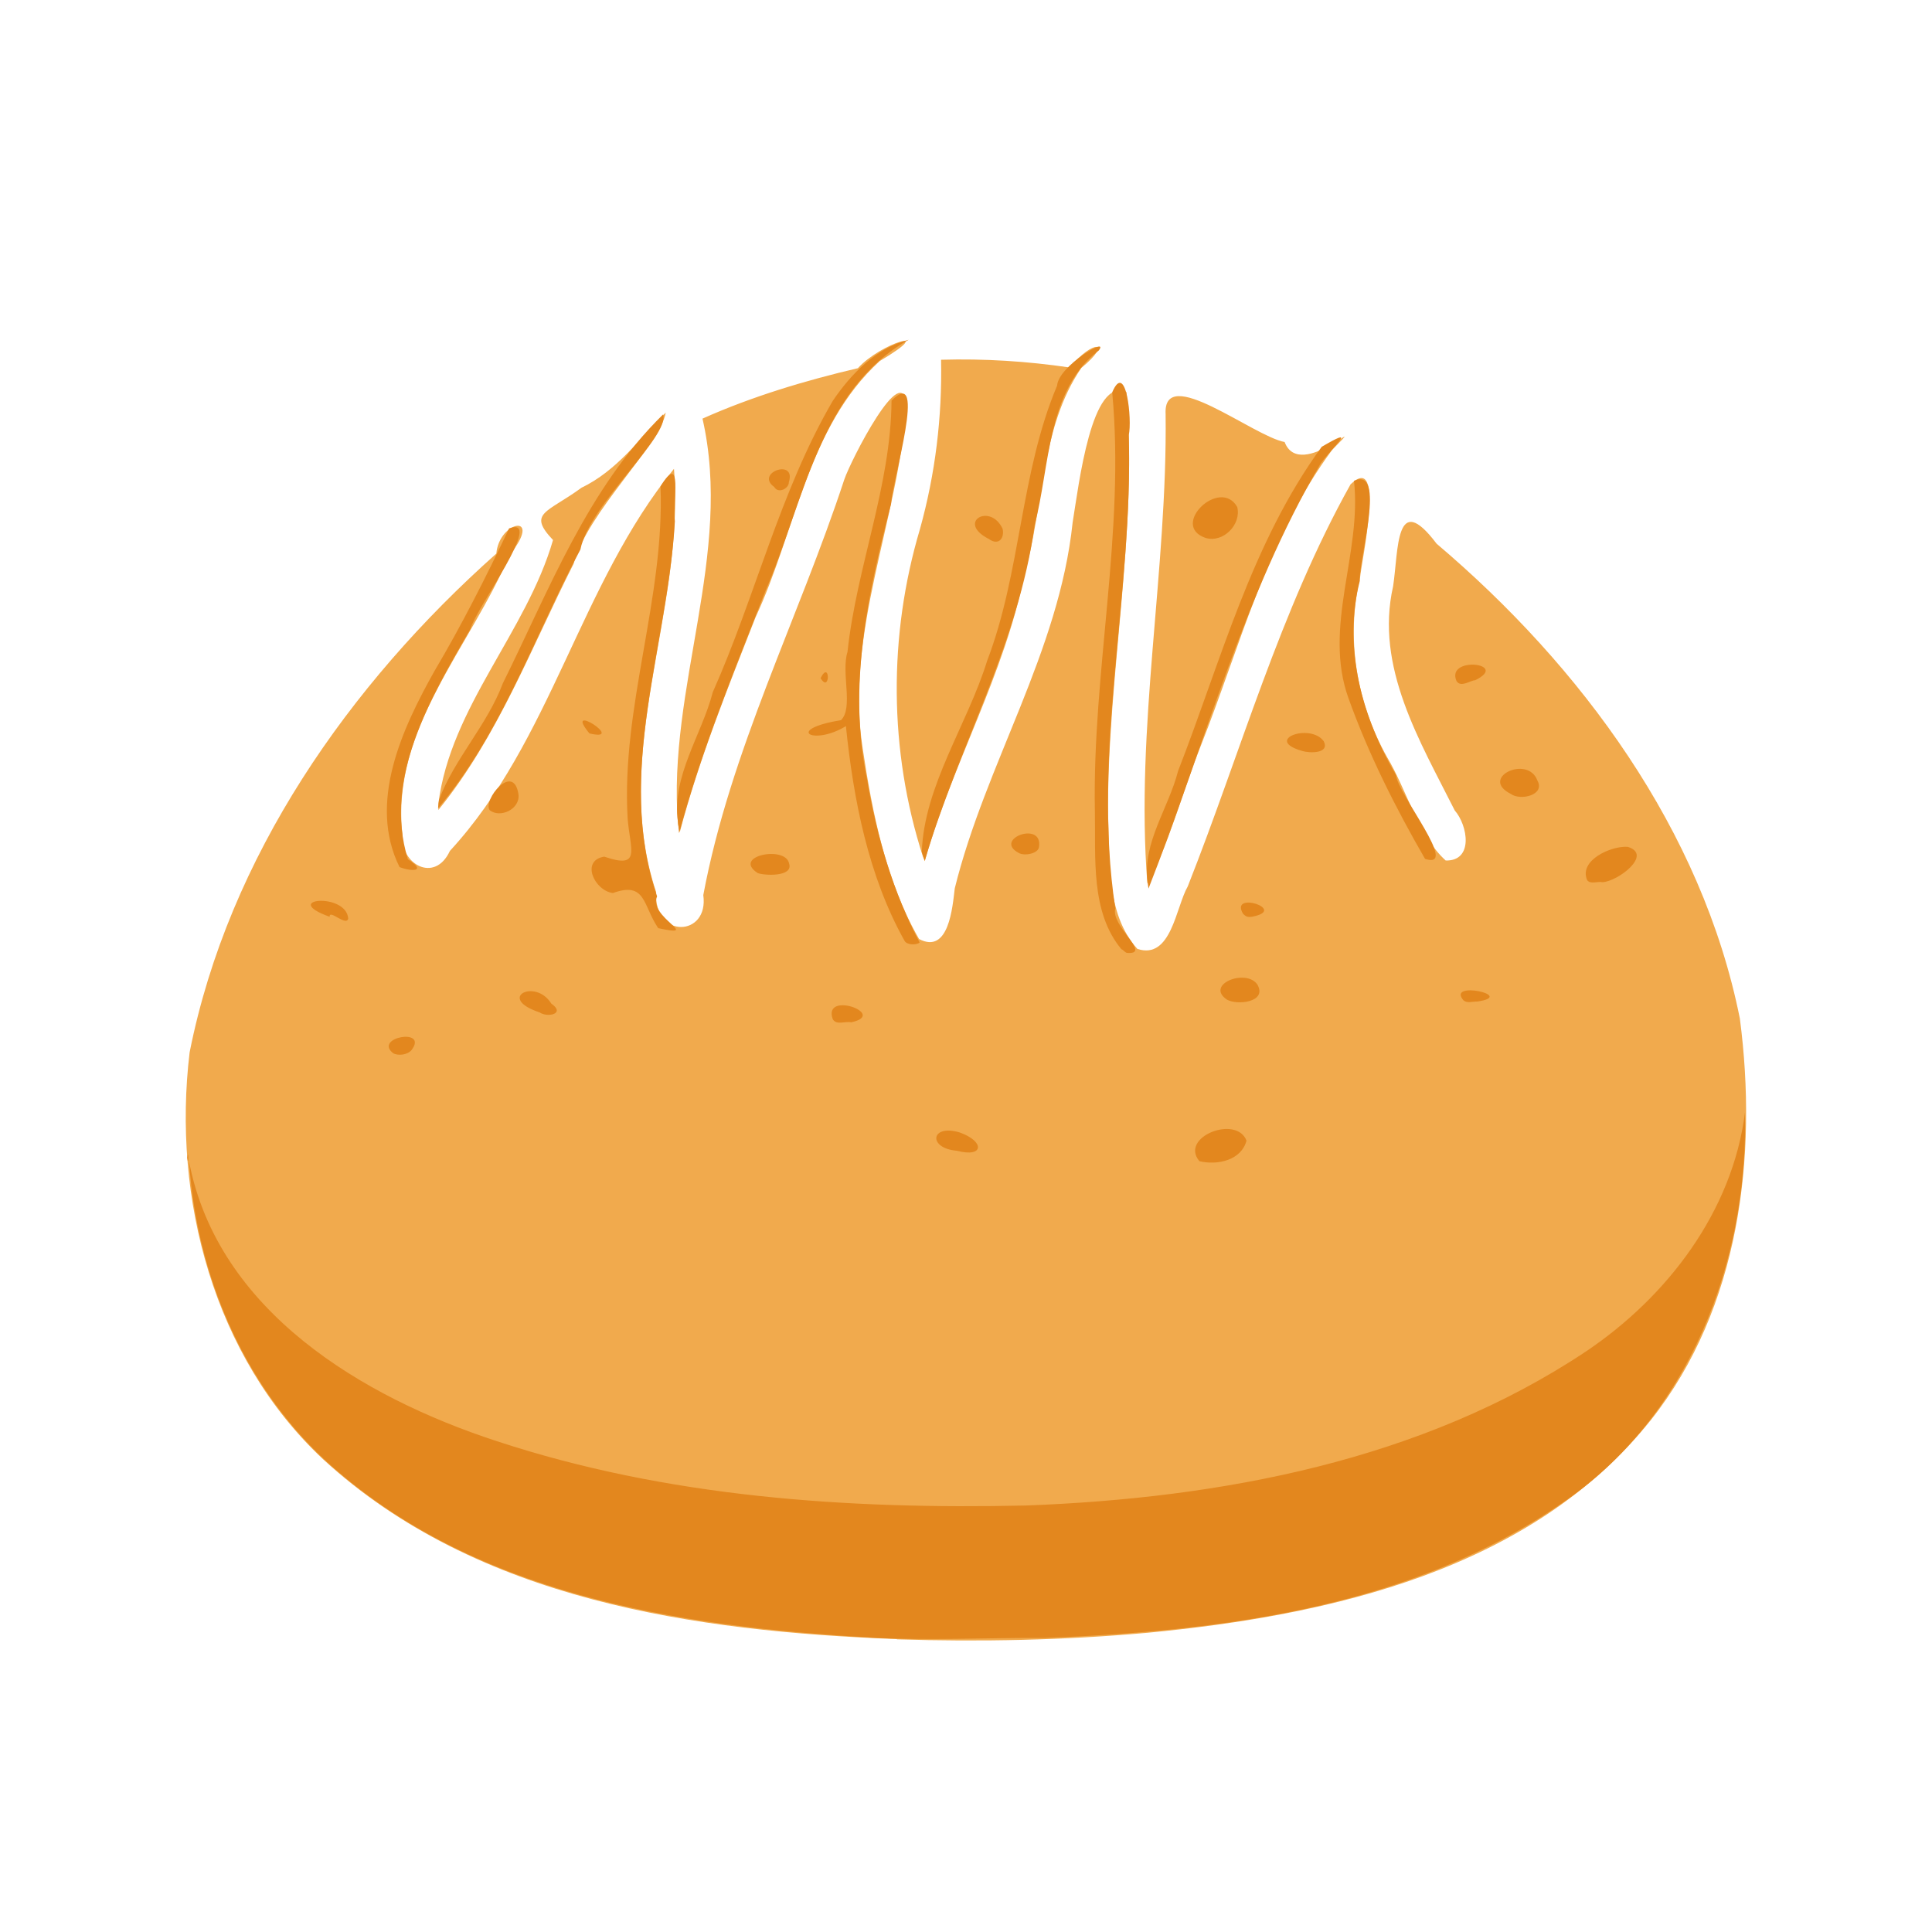 <?xml version="1.0" encoding="UTF-8" standalone="no"?>
<!-- Created with Inkscape (http://www.inkscape.org/) -->

<svg
   width="64"
   height="64"
   viewBox="0 0 16.933 16.933"
   version="1.1"
   id="svg5"
   inkscape:version="1.2 (dc2aedaf03, 2022-05-15)"
   sodipodi:docname="amaretti.svg"
   xmlns:inkscape="http://www.inkscape.org/namespaces/inkscape"
   xmlns:sodipodi="http://sodipodi.sourceforge.net/DTD/sodipodi-0.dtd"
   xmlns="http://www.w3.org/2000/svg"
   xmlns:svg="http://www.w3.org/2000/svg">
  <sodipodi:namedview
     id="namedview7"
     pagecolor="#ffffff"
     bordercolor="#666666"
     borderopacity="1.0"
     inkscape:pageshadow="2"
     inkscape:pageopacity="0.0"
     inkscape:pagecheckerboard="0"
     inkscape:document-units="mm"
     showgrid="false"
     units="px"
     inkscape:zoom="16.771208"
     inkscape:cx="18.662937"
     inkscape:cy="37.862509"
     inkscape:window-width="1920"
     inkscape:window-height="1017"
     inkscape:window-x="1912"
     inkscape:window-y="-8"
     inkscape:window-maximized="1"
     inkscape:current-layer="g9467"
     inkscape:showpageshadow="2"
     inkscape:deskcolor="#d1d1d1" />
  <defs
     id="defs2" />
  <g
     inkscape:label="Calque 1"
     inkscape:groupmode="layer"
     id="layer1">
    <g
       id="g4128"
       transform="translate(-0.631,0.126)">
      <g
         id="g5578"
         transform="translate(0.089,0.089)">
        <g
           id="g7501"
           transform="translate(-0.063,0.947)">
          <g
             id="g9467"
             transform="translate(-0.089,-0.803)">
            <path
               style="fill:#f1aa4d;stroke-width:0.016"
               d="M 8.556,14.007 C 6.792,13.939 4.875,13.67 3.526,12.431 2.566,11.533 2.202,10.141 2.356,8.864 2.697,7.147 3.753,5.642 5.044,4.493 5.069,4.2 5.465,4.131 5.157,4.509 4.824,5.305 4.116,6.031 4.221,6.953 4.198,7.214 4.504,7.387 4.637,7.099 5.528,6.132 5.776,4.762 6.601,3.75 6.702,4.993 6.037,6.237 6.445,7.461 6.422,7.873 6.91,7.853 6.858,7.486 7.095,6.22 7.693,5.062 8.093,3.846 8.149,3.678 8.616,2.764 8.638,3.201 8.566,4.208 8.098,5.18 8.255,6.201 8.34,6.771 8.461,7.372 8.749,7.871 9.01,8.008 9.042,7.592 9.062,7.427 9.332,6.335 9.976,5.355 10.095,4.221 10.15,3.884 10.261,2.935 10.567,3.078 c 0.102,1.233 -0.167,2.464 -0.162,3.699 0.021,0.397 -0.024,0.869 0.258,1.181 0.297,0.096 0.336,-0.365 0.441,-0.548 0.466,-1.178 0.807,-2.415 1.427,-3.524 0.309,-0.295 0.094,0.685 0.084,0.812 -0.127,0.536 -0.033,1.1 0.236,1.579 0.175,0.293 0.275,0.691 0.514,0.906 0.246,0.005 0.194,-0.307 0.079,-0.439 -0.305,-0.607 -0.701,-1.258 -0.54,-1.965 0.048,-0.317 0.019,-0.852 0.381,-0.373 1.267,1.074 2.327,2.509 2.658,4.162 0.158,1.207 -0.003,2.536 -0.777,3.515 -1.05,1.319 -2.814,1.715 -4.41,1.868 -0.731,0.066 -1.468,0.081 -2.202,0.058 z M 10.75,7.385 C 10.643,6.014 10.927,4.642 10.91,3.27 c -0.024,-0.446 0.767,0.194 1.043,0.245 0.138,0.36 0.779,-0.301 0.415,0.071 -0.565,0.764 -0.804,1.717 -1.149,2.59 -0.152,0.382 -0.307,0.938 -0.469,1.208 z M 8.783,7.149 C 8.484,6.221 8.479,5.212 8.757,4.278 8.892,3.793 8.952,3.296 8.942,2.794 c 0.378,-0.011 0.754,0.013 1.129,0.068 0.201,-0.249 0.386,-0.233 0.1,0.004 C 9.811,3.393 9.844,4.08 9.672,4.678 9.498,5.553 9.04,6.334 8.799,7.189 L 8.786,7.156 Z M 6.636,6.862 C 6.541,5.671 7.122,4.495 6.851,3.31 7.287,3.115 7.756,2.975 8.213,2.868 8.412,2.646 8.924,2.497 8.405,2.805 7.771,3.382 7.665,4.305 7.316,5.051 7.073,5.671 6.822,6.289 6.652,6.934 Z M 4.536,6.685 C 4.644,5.835 5.308,5.18 5.541,4.374 5.315,4.135 5.487,4.138 5.79,3.916 6.1,3.767 6.293,3.493 6.529,3.257 6.48,3.542 5.846,4.122 5.721,4.583 5.351,5.314 5.058,6.098 4.536,6.74 l 2.249e-4,-0.036 z"
               id="path9473" />
            <path
               style="fill:#e3871e;stroke-width:0.016"
               d="M 8.308,13.992 C 6.634,13.896 4.823,13.615 3.54,12.436 2.818,11.763 2.416,10.797 2.351,9.821 c 0.252,1.312 1.52,2.066 2.694,2.45 1.494,0.493 3.079,0.6 4.642,0.565 1.702,-0.064 3.468,-0.391 4.907,-1.35 0.714,-0.48 1.284,-1.227 1.394,-2.095 0.029,1.306 -0.492,2.675 -1.605,3.425 -1.319,0.911 -2.973,1.121 -4.538,1.181 -0.512,-0.003 -1.026,0.025 -1.538,-0.004 z M 11.206,9.818 c -0.177,-0.212 0.325,-0.408 0.413,-0.18 -0.046,0.174 -0.257,0.218 -0.413,0.18 z m -8.871,-0.03 c 0.012,-0.102 0.013,0.104 0,0 z M 9.082,9.727 C 8.823,9.706 8.849,9.489 9.107,9.567 9.327,9.646 9.317,9.789 9.082,9.727 Z M 4.14,8.872 c -0.176,-0.139 0.309,-0.226 0.162,-0.029 -0.034,0.043 -0.116,0.054 -0.162,0.029 z m 3.852,-0.3 c -0.087,-0.252 0.488,-0.041 0.163,0.029 -0.053,-0.012 -0.132,0.029 -0.163,-0.029 z M 5.423,8.514 C 5.041,8.387 5.386,8.211 5.526,8.437 5.654,8.527 5.493,8.562 5.423,8.514 Z M 11.447,8.402 c -0.196,-0.134 0.174,-0.278 0.269,-0.129 0.084,0.152 -0.179,0.181 -0.269,0.129 z m 2.074,0.007 c -0.154,-0.178 0.471,-0.04 0.12,0.01 -0.04,-0.002 -0.084,0.018 -0.12,-0.01 z M 10.524,7.962 c -0.274,-0.326 -0.226,-0.807 -0.234,-1.212 -0.023,-1.226 0.266,-2.447 0.152,-3.671 0.122,-0.285 0.176,0.248 0.145,0.374 0.041,1.385 -0.326,2.77 -0.118,4.15 -0.042,0.153 0.317,0.401 0.111,0.39 -0.023,0.003 -0.037,-0.026 -0.056,-0.032 z M 8.622,7.887 C 8.305,7.321 8.174,6.65 8.108,6.005 7.819,6.182 7.566,6.034 8.065,5.953 8.176,5.843 8.064,5.536 8.122,5.354 8.201,4.612 8.502,3.903 8.508,3.152 8.828,2.831 8.511,3.866 8.504,4.056 8.3,4.843 8.122,5.663 8.294,6.475 8.375,6.965 8.529,7.477 8.754,7.901 8.73,7.925 8.643,7.926 8.622,7.887 Z M 6.463,7.776 C 6.327,7.576 6.356,7.363 6.066,7.468 5.906,7.449 5.779,7.183 5.99,7.149 6.318,7.262 6.217,7.09 6.195,6.815 6.137,5.832 6.521,4.884 6.483,3.903 6.682,3.585 6.588,4.052 6.609,4.209 6.547,5.303 6.083,6.414 6.453,7.497 6.371,7.68 6.856,7.86 6.463,7.776 Z M 3.583,7.676 C 3.14,7.517 3.73,7.458 3.746,7.692 3.728,7.764 3.579,7.606 3.583,7.676 Z m 8.004,-0.029 c -0.115,-0.2 0.396,-0.033 0.084,0.028 -0.038,0.007 -0.059,0.001 -0.084,-0.028 z M 10.751,7.364 c -0.043,-0.34 0.186,-0.642 0.268,-0.965 0.376,-0.963 0.642,-1.997 1.259,-2.842 0.31,-0.181 0.128,-0.034 -0.009,0.146 -0.681,1.161 -1.02,2.479 -1.509,3.726 l -0.005,-0.035 z m 3.853,-0.011 c -0.073,-0.171 0.209,-0.3 0.356,-0.29 0.224,0.068 -0.085,0.303 -0.221,0.31 -0.042,-0.01 -0.106,0.022 -0.135,-0.019 z M 7.335,7.293 C 7.106,7.144 7.578,7.048 7.61,7.209 7.65,7.329 7.39,7.315 7.335,7.293 Z M 4.196,7.241 C 3.916,6.677 4.219,6.026 4.502,5.522 4.741,5.119 4.958,4.69 5.156,4.272 5.473,4.16 4.872,4.961 4.818,5.151 4.472,5.753 4.048,6.455 4.269,7.172 c 0.171,0.11 0.032,0.109 -0.072,0.069 z M 13.184,7.169 C 12.928,6.726 12.688,6.25 12.514,5.764 c -0.228,-0.627 0.118,-1.272 0.047,-1.909 0.288,-0.126 0.04,0.686 0.051,0.877 -0.15,0.587 0.02,1.193 0.318,1.704 0.014,0.165 0.561,0.83 0.254,0.733 z M 8.773,7.108 C 8.794,6.524 9.173,5.992 9.346,5.432 9.644,4.653 9.635,3.788 9.959,3.021 9.97,2.849 10.42,2.584 10.325,2.712 9.867,3.061 9.897,3.733 9.762,4.243 9.622,5.278 9.09,6.194 8.799,7.185 c -0.009,-0.026 -0.017,-0.051 -0.026,-0.077 z m 0.847,0.007 C 9.398,6.994 9.838,6.83 9.8,7.066 c -0.008,0.057 -0.131,0.081 -0.18,0.049 z M 6.636,6.845 C 6.579,6.443 6.844,6.084 6.941,5.708 7.316,4.866 7.528,3.951 7.993,3.154 8.154,2.917 8.373,2.69 8.658,2.619 7.874,3.062 7.737,4.053 7.406,4.812 7.132,5.515 6.842,6.214 6.646,6.943 6.643,6.91 6.639,6.878 6.636,6.845 Z M 4.986,6.742 c -0.064,-0.087 0.208,-0.425 0.252,-0.14 0.017,0.13 -0.159,0.213 -0.252,0.14 z M 4.542,6.651 C 4.673,6.296 4.965,5.995 5.101,5.63 5.507,4.812 5.841,3.925 6.506,3.273 6.566,3.465 5.859,4.063 5.781,4.457 5.376,5.218 5.095,6.06 4.533,6.726 c 0.003,-0.025 0.006,-0.051 0.009,-0.076 z m 9.395,-0.051 c -0.283,-0.141 0.147,-0.346 0.231,-0.119 0.073,0.13 -0.151,0.179 -0.231,0.119 z M 12.108,6.223 c -0.345,-0.098 0.071,-0.249 0.188,-0.085 0.055,0.111 -0.129,0.104 -0.188,0.085 z M 5.86,6.069 c -0.24,-0.291 0.334,0.079 0,0 z M 13.46,5.611 c -0.099,-0.223 0.471,-0.158 0.163,-0.008 -0.041,1.634e-4 -0.124,0.067 -0.163,0.008 z M 7.886,5.585 c 0.084,-0.168 0.086,0.139 0,0 z M 9.361,4.365 c -0.289,-0.147 0.012,-0.322 0.12,-0.09 0.019,0.077 -0.031,0.154 -0.12,0.09 z m 1.9,-0.009 c -0.319,-0.109 0.127,-0.537 0.277,-0.271 0.037,0.154 -0.123,0.316 -0.277,0.271 z M 7.48,3.909 C 7.307,3.785 7.675,3.655 7.608,3.866 c 0.001,0.059 -0.095,0.104 -0.128,0.043 z"
               id="path9469" />
          </g>
        </g>
      </g>
    </g>
  </g>
</svg>
